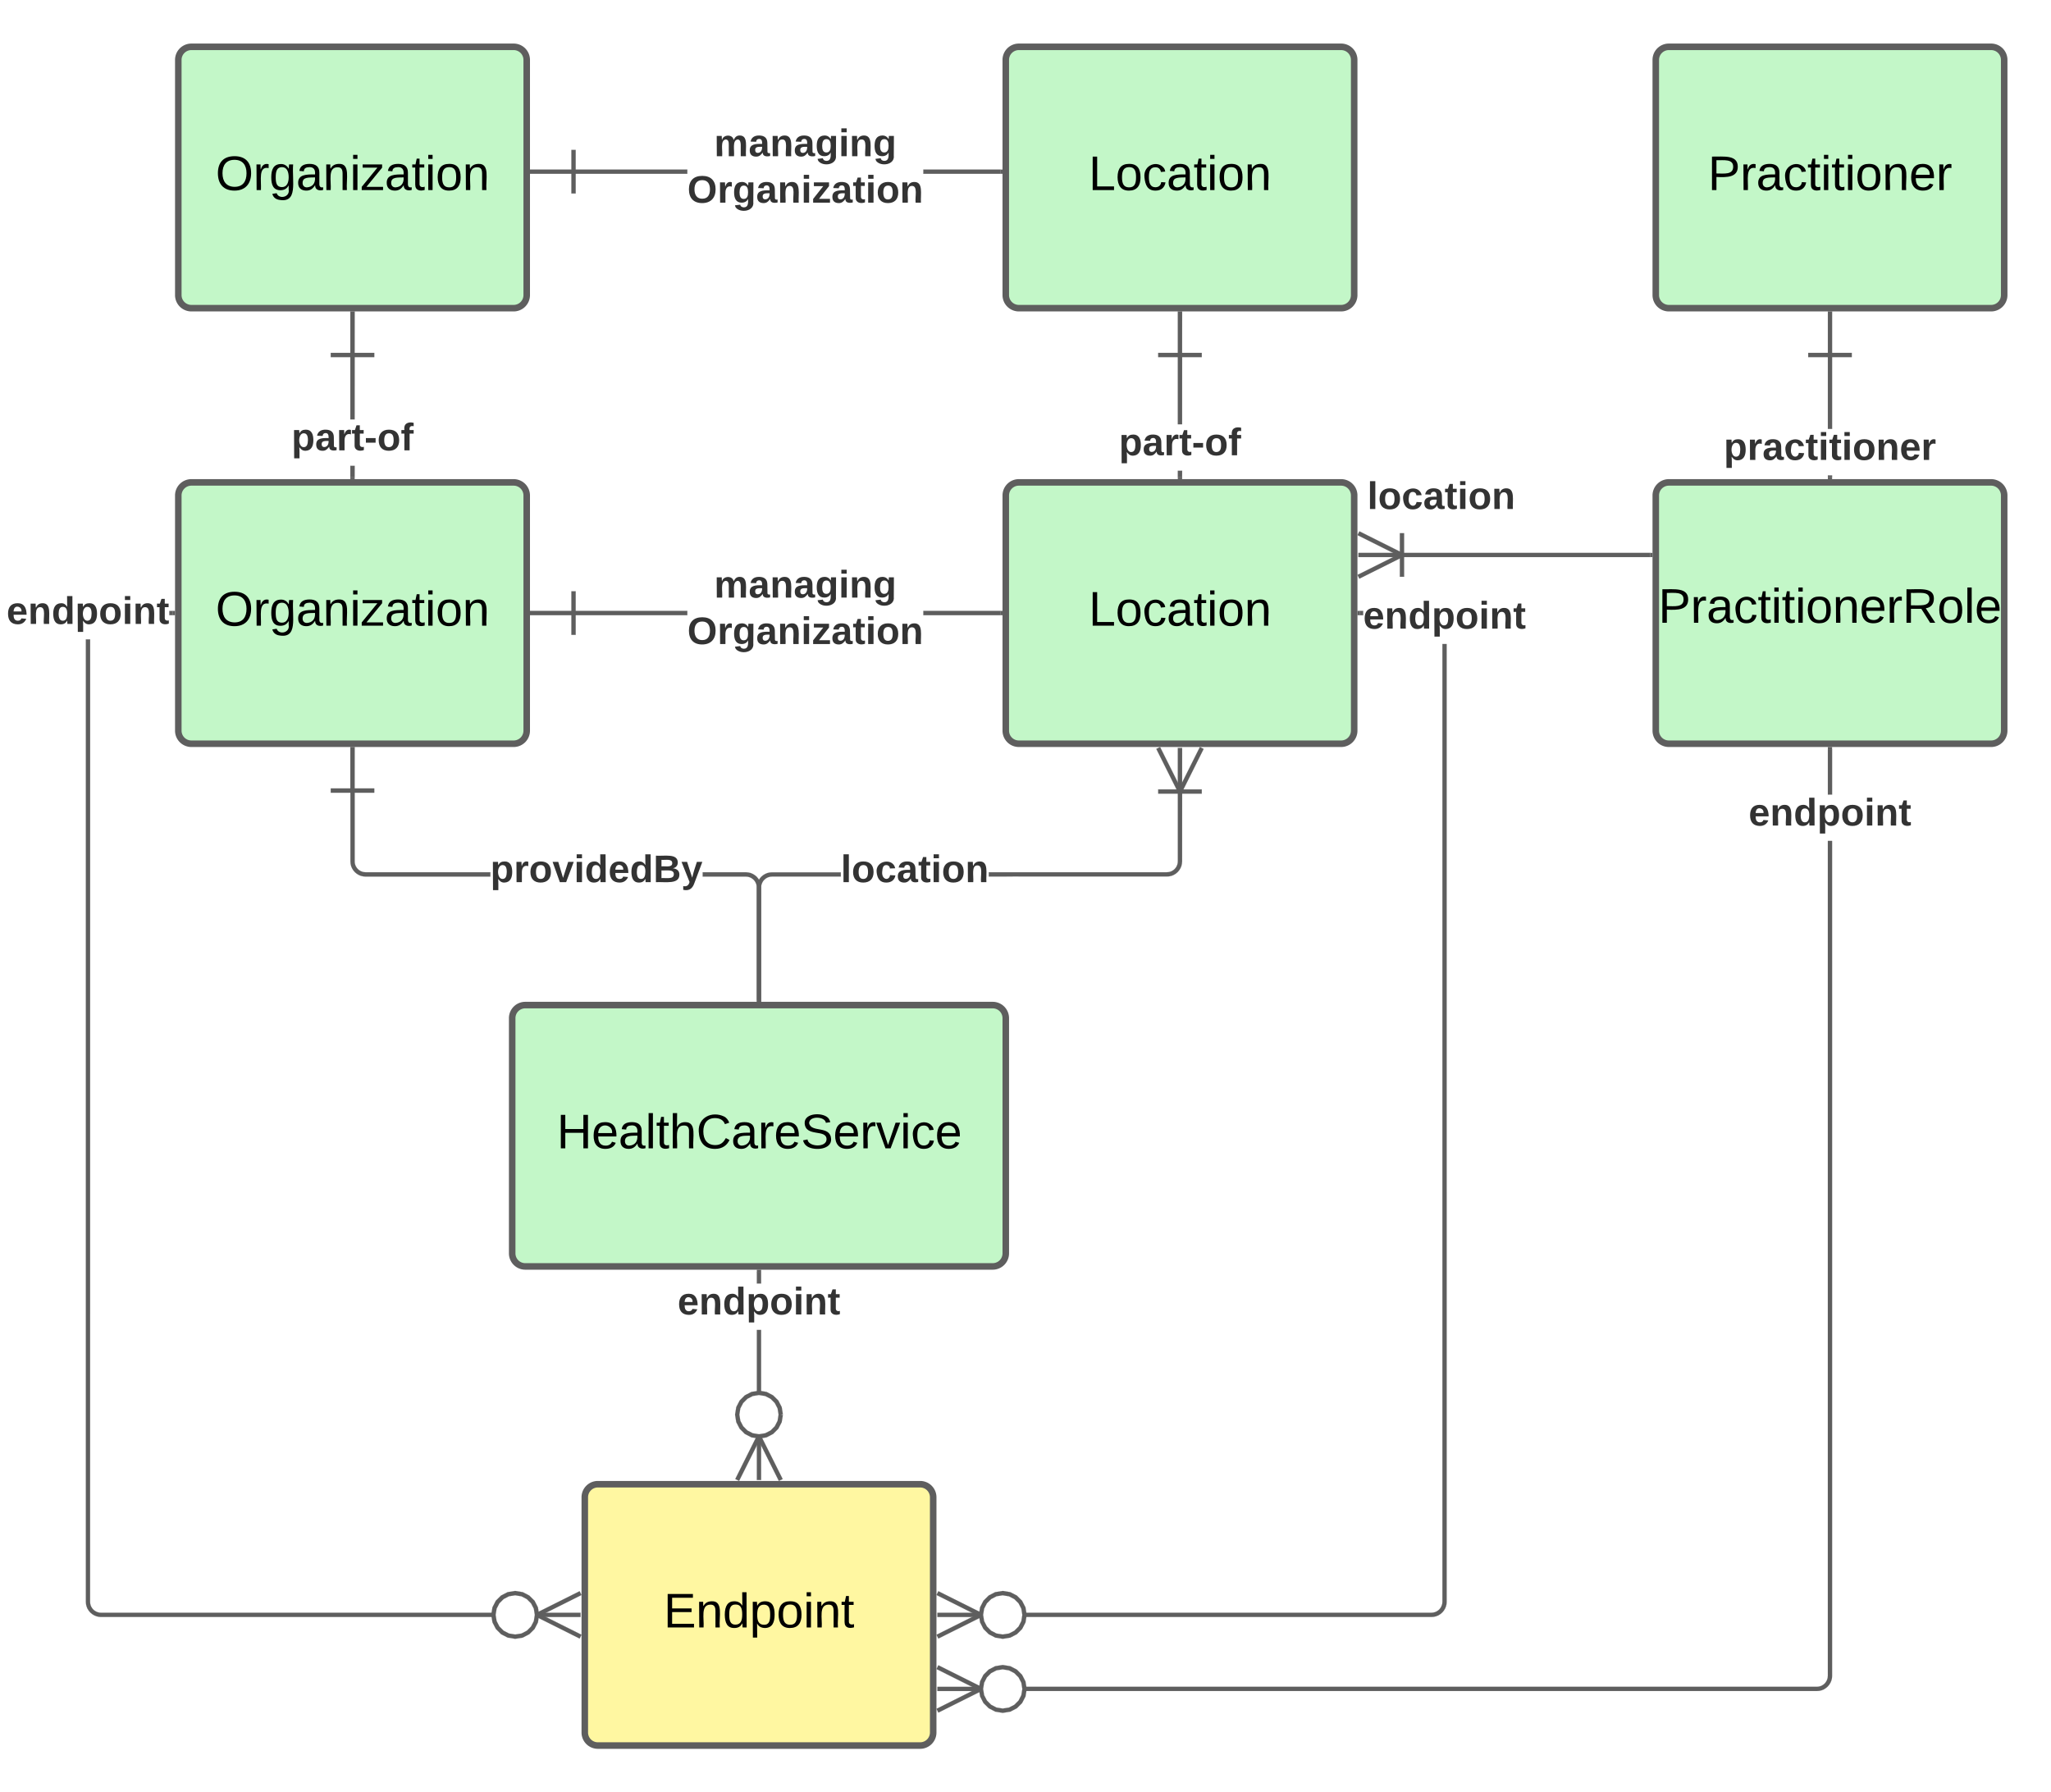 <svg xmlns="http://www.w3.org/2000/svg" xmlns:xlink="http://www.w3.org/1999/xlink" xmlns:lucid="lucid" width="941.88" height="823"><g transform="translate(-378.117 -398.5)" lucid:page-tab-id="0_0"><path d="M0 0h1500v1500H0z" fill="#fff"/><path d="M460 426a6 6 0 0 1 6-6h148a6 6 0 0 1 6 6v108a6 6 0 0 1-6 6H466a6 6 0 0 1-6-6z" stroke="#5e5e5e" stroke-width="3" fill="#c3f7c8"/><use xlink:href="#a" transform="matrix(1,0,0,1,472,432) translate(5.13 53.778)"/><path d="M460 626a6 6 0 0 1 6-6h148a6 6 0 0 1 6 6v108a6 6 0 0 1-6 6H466a6 6 0 0 1-6-6z" stroke="#5e5e5e" stroke-width="3" fill="#c3f7c8"/><use xlink:href="#a" transform="matrix(1,0,0,1,472,632) translate(5.13 53.778)"/><path d="M540.98 617.5H539v-5.1H541zm0-26.43H539V561.5H541z" stroke="#5e5e5e" stroke-width=".05" fill="#5e5e5e"/><path d="M540.98 618.5H539v-1.03H541z" fill="#5e5e5e"/><path stroke="#5e5e5e" stroke-width=".05" fill="#5e5e5e"/><path fill="#fff"/><path d="M550 562.48h-20v-1.96h20z" stroke="#5e5e5e" stroke-width=".05" fill="#5e5e5e"/><path fill="#fff"/><path d="M540.98 561.5H539v-20H541z" stroke="#5e5e5e" stroke-width=".05" fill="#5e5e5e"/><use xlink:href="#b" transform="matrix(1,0,0,1,511.975,591.066) translate(0.005 14.222)"/><path d="M840 626a6 6 0 0 1 6-6h148a6 6 0 0 1 6 6v108a6 6 0 0 1-6 6H846a6 6 0 0 1-6-6z" stroke="#5e5e5e" stroke-width="3" fill="#c3f7c8"/><use xlink:href="#c" transform="matrix(1,0,0,1,852,632) translate(26.056 53.778)"/><path d="M840 426a6 6 0 0 1 6-6h148a6 6 0 0 1 6 6v108a6 6 0 0 1-6 6H846a6 6 0 0 1-6-6z" stroke="#5e5e5e" stroke-width="3" fill="#c3f7c8"/><use xlink:href="#c" transform="matrix(1,0,0,1,852,432) translate(26.056 53.778)"/><path d="M920.98 617.5H919v-2.85H921zm0-24.2H919v-31.8H921z" stroke="#5e5e5e" stroke-width=".05" fill="#5e5e5e"/><path d="M920.98 618.5H919v-1.03H921z" fill="#5e5e5e"/><path stroke="#5e5e5e" stroke-width=".05" fill="#5e5e5e"/><path fill="#fff"/><path d="M930 562.48h-20v-1.96h20z" stroke="#5e5e5e" stroke-width=".05" fill="#5e5e5e"/><path fill="#fff"/><path d="M920.98 561.5H919v-20H921z" stroke="#5e5e5e" stroke-width=".05" fill="#5e5e5e"/><use xlink:href="#b" transform="matrix(1,0,0,1,891.975,593.314) translate(0.005 14.222)"/><path d="M613.33 866a6 6 0 0 1 6-6H834a6 6 0 0 1 6 6v108a6 6 0 0 1-6 6H619.33a6 6 0 0 1-6-6z" stroke="#5e5e5e" stroke-width="3" fill="#c3f7c8"/><use xlink:href="#d" transform="matrix(1,0,0,1,625.333,872) translate(8.475 53.778)"/><path d="M720.7 799.02l1.06.1 1.06.24 1 .42.95.58.83.7.7.84.58.93.42 1 .26 1.08.08 1.06v51.54h-1.95v-51.46l-.07-.83-.2-.75-.3-.73-.4-.67-.5-.6-.6-.5-.68-.43-.73-.3-.77-.18-.82-.06h-19.8V799zm-179.66-4.23l.18.75.3.73.42.67.5.6.6.5.68.43.73.3.76.18.84.06h57.25V801h-57.34l-1.05-.1-1.06-.24-1-.42-.94-.58-.83-.7-.72-.84-.57-.93-.42-1-.25-1.08-.08-1.06V761.5H541v32.46z" stroke="#5e5e5e" stroke-width=".05" fill="#5e5e5e"/><path d="M727.64 858.5h-1.95v-1.03h1.94z" fill="#5e5e5e"/><path stroke="#5e5e5e" stroke-width=".05" fill="#5e5e5e"/><path fill="#fff"/><path d="M550 762.48h-20v-1.96h20z" stroke="#5e5e5e" stroke-width=".05" fill="#5e5e5e"/><path fill="#fff"/><path d="M540.98 761.5H539v-20H541z" stroke="#5e5e5e" stroke-width=".05" fill="#5e5e5e"/><use xlink:href="#e" transform="matrix(1,0,0,1,603.29,789.333) translate(0.005 14.222)"/><path d="M764.25 800.98H732.7l-.82.06-.76.18-.73.3-.68.42-.6.5-.52.6-.4.68-.3.73-.2.76-.06.84v51.46h-1.95v-51.54l.07-1.05.26-1.06.42-1 .57-.94.7-.83.85-.72.93-.57 1-.42 1.08-.25 1.05-.08h31.62zm156.73-6.94l-.1 1.05-.24 1.06-.42 1-.58.94-.7.83-.84.72-.93.57-1 .42-1.08.25-1.06.08H832.2V799h81.76l.83-.06.75-.18.73-.3.67-.42.6-.5.5-.6.43-.68.3-.73.18-.76.06-.84V761.5H921z" stroke="#5e5e5e" stroke-width=".05" fill="#5e5e5e"/><path d="M727.64 858.5h-1.95v-1.03h1.94z" fill="#5e5e5e"/><path stroke="#5e5e5e" stroke-width=".05" fill="#5e5e5e"/><path d="M930 741.95l-10 20-10-20" fill="#fff" fill-opacity="0"/><path d="M930.87 742.38L920 764.13l-10.87-21.75 1.74-.87 9.13 18.27 9.13-18.26z" stroke="#5e5e5e" stroke-width=".05" fill="#5e5e5e"/><path fill="#fff"/><path d="M920.98 761.95H919v-20H921z" stroke="#5e5e5e" stroke-width=".05" fill="#5e5e5e"/><path fill="#fff"/><path d="M930 762.92h-20v-1.95h20z" stroke="#5e5e5e" stroke-width=".05" fill="#5e5e5e"/><use xlink:href="#f" transform="matrix(1,0,0,1,764.249,789.333) translate(0.005 14.222)"/><path d="M727.64 1039.5h-1.95v-30.34h1.94zm0-51.67h-1.95v-5.33h1.94z" stroke="#5e5e5e" stroke-width=".05" fill="#5e5e5e"/><path d="M727.64 982.53h-1.95v-1.03h1.94z" fill="#5e5e5e"/><path stroke="#5e5e5e" stroke-width=".05" fill="#5e5e5e"/><path d="M716.67 1078.05l10-20 10 20" fill="#fff" fill-opacity="0"/><path d="M737.54 1077.62l-1.75.87-9.13-18.27-9.13 18.26-1.75-.88 10.87-21.75z" stroke="#5e5e5e" stroke-width=".05" fill="#5e5e5e"/><path fill="#fff"/><path d="M727.64 1078.05h-1.95v-20h1.94z" stroke="#5e5e5e" stroke-width=".05" fill="#5e5e5e"/><path d="M736.67 1048.05l-.5 3.16-1.43 2.76-2.17 2.16-2.74 1.42-3.16.5-3.16-.5-2.74-1.42-2.16-2.16-1.42-2.75-.5-3.15.5-3.16 1.42-2.75 2.16-2.17 2.75-1.42 3.17-.5 3.16.5 2.74 1.42 2.17 2.17 1.42 2.74.5 3.15" fill="#fff"/><path d="M730.14 1037.62l3 1.57 2.4 2.36 1.56 3.02.53 3.32-.96.15.96.16-.53 3.32-1.57 3.02-2.38 2.38-3 1.56-3.48.56-3.47-.56-3.02-1.56-2.38-2.38-1.56-3.02-.56-3.47.56-3.47 1.56-3.02 2.38-2.38 3.02-1.56 3.47-.56zm-6.32 1.88l-2.48 1.28-1.95 1.95-1.3 2.47-.45 2.85.46 2.85 1.3 2.47 1.94 1.96 2.48 1.27 2.85.46 2.85-.46 2.47-1.27 1.94-1.95 1.28-2.48.46-2.85-.46-2.85-1.28-2.47-1.95-1.95-2.48-1.28-2.85-.46z" stroke="#5e5e5e" stroke-width=".05" fill="#5e5e5e"/><use xlink:href="#g" transform="matrix(1,0,0,1,689.284,987.829) translate(0.005 14.222)"/><path d="M646.67 1086a6 6 0 0 1 6-6h148a6 6 0 0 1 6 6v108a6 6 0 0 1-6 6h-148a6 6 0 0 1-6-6z" stroke="#5e5e5e" stroke-width="3" fill="#fff7a1"/><use xlink:href="#h" transform="matrix(1,0,0,1,658.667,1092) translate(24.204 53.778)"/><path d="M1042.47 1134.04l-.08 1.05-.26 1.06-.42 1-.58.94-.7.83-.84.7-.93.6-1 .4-1.08.26-1.06.07H847.17v-1.94h188.3l.82-.07.75-.18.73-.3.67-.42.6-.5.5-.6.42-.68.3-.73.2-.76.06-.84v-439.7h1.94zm-39.97-453.06V679h1.62V681z" stroke="#5e5e5e" stroke-width=".05" fill="#5e5e5e"/><path d="M1002.53 680.98h-1.03V679h1.03z" fill="#5e5e5e"/><path stroke="#5e5e5e" stroke-width=".05" fill="#5e5e5e"/><path d="M808.6 1130l20 10-20 10" fill="#fff" fill-opacity="0"/><path d="M830.8 1140l-21.75 10.87-.87-1.74 18.25-9.13-18.25-9.13.87-1.74z" stroke="#5e5e5e" stroke-width=".05" fill="#5e5e5e"/><path fill="#fff"/><path d="M828.6 1140.97h-20v-1.94h20z" stroke="#5e5e5e" stroke-width=".05" fill="#5e5e5e"/><path d="M848.6 1140l-.5 3.16-1.42 2.75-2.16 2.17-2.75 1.42-3.16.5-3.15-.5-2.74-1.43-2.16-2.16-1.42-2.74-.5-3.16.5-3.16 1.42-2.75 2.17-2.17 2.75-1.42 3.16-.5 3.17.5 2.75 1.43 2.16 2.16 1.42 2.74.5 3.16" fill="#fff"/><path d="M842.08 1129.57l3.02 1.56 2.38 2.38 1.56 3.03.54 3.32-.97.15.98.15-.54 3.32-1.56 3.02-2.38 2.37-3.02 1.56-3.47.56-3.46-.57-3-1.56-2.4-2.38-1.55-3.03-.57-3.47.56-3.47 1.55-3.02 2.38-2.37 3-1.56 3.48-.56zm-6.32 1.88l-2.47 1.28-1.96 1.95-1.28 2.47-.46 2.85.46 2.85 1.28 2.47 1.95 1.95 2.46 1.28 2.85.46 2.87-.45 2.47-1.28 1.95-1.95 1.27-2.47.46-2.85-.46-2.85-1.28-2.47-1.96-1.95-2.48-1.28-2.85-.46z" stroke="#5e5e5e" stroke-width=".05" fill="#5e5e5e"/><use xlink:href="#g" transform="matrix(1,0,0,1,1004.117,672.918) translate(0.005 14.222)"/><path d="M419.48 1133.96l.06.83.18.75.3.73.42.67.5.6.6.5.68.42.73.3.76.2.84.06h181.63v1.94h-181.7l-1.06-.08-1.06-.26-1-.42-.94-.58-.83-.7-.7-.84-.6-.93-.4-1-.26-1.08-.08-1.06V692.1h1.96zm38.02-453h-1.62v-1.94h1.62z" stroke="#5e5e5e" stroke-width=".05" fill="#5e5e5e"/><path d="M458.5 680.98h-1.03V679h1.03z" fill="#5e5e5e"/><path stroke="#5e5e5e" stroke-width=".05" fill="#5e5e5e"/><path d="M644.72 1150l-20-10 20-10" fill="#fff" fill-opacity="0"/><path d="M645.16 1130.87L626.9 1140l18.26 9.13-.88 1.74-21.74-10.87 21.74-10.87z" stroke="#5e5e5e" stroke-width=".05" fill="#5e5e5e"/><path fill="#fff"/><path d="M644.72 1140.97h-20v-1.94h20z" stroke="#5e5e5e" stroke-width=".05" fill="#5e5e5e"/><path d="M624.72 1140l-.5 3.16-1.43 2.75-2.17 2.17-2.75 1.42-3.16.5-3.16-.5-2.75-1.43-2.15-2.16-1.42-2.74-.5-3.16.5-3.16 1.42-2.75 2.16-2.17 2.76-1.42 3.16-.5 3.16.5 2.75 1.43 2.16 2.16 1.4 2.74.52 3.16" fill="#fff"/><path d="M618.2 1129.57l3 1.56 2.4 2.38 1.55 3.03.53 3.32-.96.15.96.15-.53 3.32-1.56 3.02-2.4 2.37-3 1.56-3.48.56-3.47-.57-3.02-1.56-2.38-2.38-1.56-3.03-.57-3.47.56-3.47 1.55-3.02 2.38-2.37 3.02-1.56 3.47-.56zm-6.33 1.88l-2.47 1.28-1.95 1.95-1.28 2.47-.46 2.85.47 2.85 1.28 2.47 1.95 1.95 2.47 1.28 2.85.46 2.85-.45 2.47-1.28 1.95-1.95 1.27-2.47.46-2.85-.46-2.85-1.28-2.47-1.96-1.95-2.47-1.28-2.85-.46z" stroke="#5e5e5e" stroke-width=".05" fill="#5e5e5e"/><use xlink:href="#i" transform="matrix(1,0,0,1,381.117,670.76) translate(0.005 14.222)"/><path d="M693.75 680.98H641.5V679h52.25zm143.75 0h-35.35V679h35.35z" stroke="#5e5e5e" stroke-width=".05" fill="#5e5e5e"/><path d="M838.5 680.98h-1.03V679h1.03z" fill="#5e5e5e"/><path stroke="#5e5e5e" stroke-width=".05" fill="#5e5e5e"/><path fill="#fff"/><path d="M642.48 690h-1.96v-20h1.96z" stroke="#5e5e5e" stroke-width=".05" fill="#5e5e5e"/><path fill="#fff"/><path d="M641.5 680.98h-20V679h20z" stroke="#5e5e5e" stroke-width=".05" fill="#5e5e5e"/><use xlink:href="#j" transform="matrix(1,0,0,1,693.754,658.667) translate(12.326 14.222)"/><use xlink:href="#k" transform="matrix(1,0,0,1,693.754,658.667) translate(0.005 35.556)"/><path d="M693.75 478.3H641.5v-1.94h52.25zm143.75 0h-35.35v-1.94h35.35z" stroke="#5e5e5e" stroke-width=".05" fill="#5e5e5e"/><path d="M838.5 478.3h-1.03v-1.94h1.03z" fill="#5e5e5e"/><path stroke="#5e5e5e" stroke-width=".05" fill="#5e5e5e"/><path fill="#fff"/><path d="M642.48 487.33h-1.96v-20h1.96z" stroke="#5e5e5e" stroke-width=".05" fill="#5e5e5e"/><path fill="#fff"/><path d="M641.5 478.3h-20v-1.94h20z" stroke="#5e5e5e" stroke-width=".05" fill="#5e5e5e"/><use xlink:href="#j" transform="matrix(1,0,0,1,693.754,456) translate(12.326 14.222)"/><use xlink:href="#k" transform="matrix(1,0,0,1,693.754,456) translate(0.005 35.556)"/><path d="M1138.5 426a6 6 0 0 1 6-6h148a6 6 0 0 1 6 6v108a6 6 0 0 1-6 6h-148a6 6 0 0 1-6-6z" stroke="#5e5e5e" stroke-width="3" fill="#c3f7c8"/><use xlink:href="#l" transform="matrix(1,0,0,1,1150.5,432) translate(11.951 53.778)"/><path d="M1138.5 626a6 6 0 0 1 6-6h148a6 6 0 0 1 6 6v108a6 6 0 0 1-6 6h-148a6 6 0 0 1-6-6z" stroke="#5e5e5e" stroke-width="3" fill="#c3f7c8"/><use xlink:href="#m" transform="matrix(1,0,0,1,1150.5,632) translate(-10.827 52.444)"/><path d="M1219.47 617.5h-1.94v-.72h1.94zm0-22.05h-1.94V561.5h1.94z" stroke="#5e5e5e" stroke-width=".05" fill="#5e5e5e"/><path d="M1219.47 618.5h-1.94v-1.03h1.94z" fill="#5e5e5e"/><path stroke="#5e5e5e" stroke-width=".05" fill="#5e5e5e"/><path fill="#fff"/><path d="M1228.5 562.48h-20v-1.96h20z" stroke="#5e5e5e" stroke-width=".05" fill="#5e5e5e"/><path fill="#fff"/><path d="M1219.47 561.5h-1.94v-20h1.94z" stroke="#5e5e5e" stroke-width=".05" fill="#5e5e5e"/><use xlink:href="#n" transform="matrix(1,0,0,1,1169.735,595.45) translate(0.005 14.222)"/><path d="M1136 654.3h-114.5v-1.94H1136z" stroke="#5e5e5e" stroke-width=".05" fill="#5e5e5e"/><path d="M1137 654.3h-1.03v-1.94h1.03z" fill="#5e5e5e"/><path stroke="#5e5e5e" stroke-width=".05" fill="#5e5e5e"/><path d="M1001.95 643.33l20 10-20 10" fill="#fff" fill-opacity="0"/><path d="M1024.13 653.33l-21.75 10.88-.87-1.74 18.27-9.13-18.26-9.13.88-1.74z" stroke="#5e5e5e" stroke-width=".05" fill="#5e5e5e"/><path fill="#fff"/><path d="M1021.95 654.3h-20v-1.94h20z" stroke="#5e5e5e" stroke-width=".05" fill="#5e5e5e"/><path fill="#fff"/><path d="M1022.92 663.33h-1.95v-20h1.95z" stroke="#5e5e5e" stroke-width=".05" fill="#5e5e5e"/><use xlink:href="#o" transform="matrix(1,0,0,1,1006.025,618) translate(0.005 14.222)"/><path d="M1219.47 1168.04l-.08 1.05-.26 1.06-.42 1-.58.94-.7.83-.84.7-.93.6-1 .4-1.08.26-1.06.07H847.17v-1.94h365.3l.82-.07.75-.18.73-.3.67-.42.6-.5.5-.6.42-.68.3-.73.2-.76.06-.84v-383.3h1.94zm0-404.7h-1.94V742.5h1.94z" stroke="#5e5e5e" stroke-width=".05" fill="#5e5e5e"/><path d="M1219.47 742.53h-1.94v-1.03h1.94z" fill="#5e5e5e"/><path stroke="#5e5e5e" stroke-width=".05" fill="#5e5e5e"/><path d="M808.6 1164l20 10-20 10" fill="#fff" fill-opacity="0"/><path d="M830.8 1174l-21.75 10.87-.87-1.74 18.25-9.13-18.25-9.13.87-1.74z" stroke="#5e5e5e" stroke-width=".05" fill="#5e5e5e"/><path fill="#fff"/><path d="M828.6 1174.97h-20v-1.94h20z" stroke="#5e5e5e" stroke-width=".05" fill="#5e5e5e"/><path d="M848.6 1174l-.5 3.16-1.42 2.75-2.16 2.17-2.75 1.42-3.16.5-3.15-.5-2.74-1.43-2.16-2.16-1.42-2.74-.5-3.16.5-3.16 1.42-2.75 2.17-2.17 2.75-1.42 3.16-.5 3.17.5 2.75 1.43 2.16 2.16 1.42 2.74.5 3.16" fill="#fff"/><path d="M842.08 1163.57l3.02 1.56 2.38 2.38 1.56 3.03.54 3.32-.97.15.98.15-.54 3.32-1.56 3.02-2.38 2.37-3.02 1.56-3.47.56-3.46-.57-3-1.56-2.4-2.38-1.55-3.03-.57-3.47.56-3.47 1.55-3.02 2.38-2.37 3-1.56 3.48-.56zm-6.32 1.88l-2.47 1.28-1.96 1.95-1.28 2.47-.46 2.85.46 2.85 1.28 2.47 1.95 1.95 2.46 1.28 2.85.46 2.87-.45 2.47-1.28 1.95-1.95 1.27-2.47.46-2.85-.46-2.85-1.28-2.47-1.96-1.95-2.48-1.28-2.85-.46z" stroke="#5e5e5e" stroke-width=".05" fill="#5e5e5e"/><g><use xlink:href="#i" transform="matrix(1,0,0,1,1181.117,763.333) translate(0.005 14.222)"/></g><defs><path d="M140-251c81 0 123 46 123 126C263-46 219 4 140 4 59 4 17-45 17-125s42-126 123-126zm0 227c63 0 89-41 89-101s-29-99-89-99c-61 0-89 39-89 99S79-25 140-24" id="p"/><path d="M114-163C36-179 61-72 57 0H25l-1-190h30c1 12-1 29 2 39 6-27 23-49 58-41v29" id="q"/><path d="M177-190C167-65 218 103 67 71c-23-6-38-20-44-43l32-5c15 47 100 32 89-28v-30C133-14 115 1 83 1 29 1 15-40 15-95c0-56 16-97 71-98 29-1 48 16 59 35 1-10 0-23 2-32h30zM94-22c36 0 50-32 50-73 0-42-14-75-50-75-39 0-46 34-46 75s6 73 46 73" id="r"/><path d="M141-36C126-15 110 5 73 4 37 3 15-17 15-53c-1-64 63-63 125-63 3-35-9-54-41-54-24 1-41 7-42 31l-33-3c5-37 33-52 76-52 45 0 72 20 72 64v82c-1 20 7 32 28 27v20c-31 9-61-2-59-35zM48-53c0 20 12 33 32 33 41-3 63-29 60-74-43 2-92-5-92 41" id="s"/><path d="M117-194c89-4 53 116 60 194h-32v-121c0-31-8-49-39-48C34-167 62-67 57 0H25l-1-190h30c1 10-1 24 2 32 11-22 29-35 61-36" id="t"/><path d="M24-231v-30h32v30H24zM24 0v-190h32V0H24" id="u"/><path d="M9 0v-24l116-142H16v-24h144v24L44-24h123V0H9" id="v"/><path d="M59-47c-2 24 18 29 38 22v24C64 9 27 4 27-40v-127H5v-23h24l9-43h21v43h35v23H59v120" id="w"/><path d="M100-194c62-1 85 37 85 99 1 63-27 99-86 99S16-35 15-95c0-66 28-99 85-99zM99-20c44 1 53-31 53-75 0-43-8-75-51-75s-53 32-53 75 10 74 51 75" id="x"/><g id="a"><use transform="matrix(0.062,0,0,0.062,0,0)" xlink:href="#p"/><use transform="matrix(0.062,0,0,0.062,17.284,0)" xlink:href="#q"/><use transform="matrix(0.062,0,0,0.062,24.63,0)" xlink:href="#r"/><use transform="matrix(0.062,0,0,0.062,36.975,0)" xlink:href="#s"/><use transform="matrix(0.062,0,0,0.062,49.321,0)" xlink:href="#t"/><use transform="matrix(0.062,0,0,0.062,61.667,0)" xlink:href="#u"/><use transform="matrix(0.062,0,0,0.062,66.543,0)" xlink:href="#v"/><use transform="matrix(0.062,0,0,0.062,77.654,0)" xlink:href="#s"/><use transform="matrix(0.062,0,0,0.062,90,0)" xlink:href="#w"/><use transform="matrix(0.062,0,0,0.062,96.173,0)" xlink:href="#u"/><use transform="matrix(0.062,0,0,0.062,101.049,0)" xlink:href="#x"/><use transform="matrix(0.062,0,0,0.062,113.395,0)" xlink:href="#t"/></g><path fill="#333" d="M135-194c53 0 70 44 70 98 0 56-19 98-73 100-31 1-45-17-59-34 3 33 2 69 2 105H25l-1-265h48c2 10 0 23 3 31 11-24 29-35 60-35zM114-30c33 0 39-31 40-66 0-38-9-64-40-64-56 0-55 130 0 130" id="y"/><path fill="#333" d="M133-34C117-15 103 5 69 4 32 3 11-16 11-54c-1-60 55-63 116-61 1-26-3-47-28-47-18 1-26 9-28 27l-52-2c7-38 36-58 82-57s74 22 75 68l1 82c-1 14 12 18 25 15v27c-30 8-71 5-69-32zm-48 3c29 0 43-24 42-57-32 0-66-3-65 30 0 17 8 27 23 27" id="z"/><path fill="#333" d="M135-150c-39-12-60 13-60 57V0H25l-1-190h47c2 13-1 29 3 40 6-28 27-53 61-41v41" id="A"/><path fill="#333" d="M115-3C79 11 28 4 28-45v-112H4v-33h27l15-45h31v45h36v33H77v99c-1 23 16 31 38 25v30" id="B"/><path fill="#333" d="M14-72v-43h91v43H14" id="C"/><path fill="#333" d="M110-194c64 0 96 36 96 99 0 64-35 99-97 99-61 0-95-36-95-99 0-62 34-99 96-99zm-1 164c35 0 45-28 45-65 0-40-10-65-43-65-34 0-45 26-45 65 0 36 10 65 43 65" id="D"/><path fill="#333" d="M121-226c-27-7-43 5-38 36h38v33H83V0H34v-157H6v-33h28c-9-59 32-81 87-68v32" id="E"/><g id="b"><use transform="matrix(0.049,0,0,0.049,0,0)" xlink:href="#y"/><use transform="matrix(0.049,0,0,0.049,10.815,0)" xlink:href="#z"/><use transform="matrix(0.049,0,0,0.049,20.691,0)" xlink:href="#A"/><use transform="matrix(0.049,0,0,0.049,27.605,0)" xlink:href="#B"/><use transform="matrix(0.049,0,0,0.049,33.481,0)" xlink:href="#C"/><use transform="matrix(0.049,0,0,0.049,39.358,0)" xlink:href="#D"/><use transform="matrix(0.049,0,0,0.049,50.173,0)" xlink:href="#E"/></g><path d="M30 0v-248h33v221h125V0H30" id="F"/><path d="M96-169c-40 0-48 33-48 73s9 75 48 75c24 0 41-14 43-38l32 2c-6 37-31 61-74 61-59 0-76-41-82-99-10-93 101-131 147-64 4 7 5 14 7 22l-32 3c-4-21-16-35-41-35" id="G"/><g id="c"><use transform="matrix(0.062,0,0,0.062,0,0)" xlink:href="#F"/><use transform="matrix(0.062,0,0,0.062,12.346,0)" xlink:href="#x"/><use transform="matrix(0.062,0,0,0.062,24.691,0)" xlink:href="#G"/><use transform="matrix(0.062,0,0,0.062,35.802,0)" xlink:href="#s"/><use transform="matrix(0.062,0,0,0.062,48.148,0)" xlink:href="#w"/><use transform="matrix(0.062,0,0,0.062,54.321,0)" xlink:href="#u"/><use transform="matrix(0.062,0,0,0.062,59.198,0)" xlink:href="#x"/><use transform="matrix(0.062,0,0,0.062,71.543,0)" xlink:href="#t"/></g><path d="M197 0v-115H63V0H30v-248h33v105h134v-105h34V0h-34" id="H"/><path d="M100-194c63 0 86 42 84 106H49c0 40 14 67 53 68 26 1 43-12 49-29l28 8c-11 28-37 45-77 45C44 4 14-33 15-96c1-61 26-98 85-98zm52 81c6-60-76-77-97-28-3 7-6 17-6 28h103" id="I"/><path d="M24 0v-261h32V0H24" id="J"/><path d="M106-169C34-169 62-67 57 0H25v-261h32l-1 103c12-21 28-36 61-36 89 0 53 116 60 194h-32v-121c2-32-8-49-39-48" id="K"/><path d="M212-179c-10-28-35-45-73-45-59 0-87 40-87 99 0 60 29 101 89 101 43 0 62-24 78-52l27 14C228-24 195 4 139 4 59 4 22-46 18-125c-6-104 99-153 187-111 19 9 31 26 39 46" id="L"/><path d="M185-189c-5-48-123-54-124 2 14 75 158 14 163 119 3 78-121 87-175 55-17-10-28-26-33-46l33-7c5 56 141 63 141-1 0-78-155-14-162-118-5-82 145-84 179-34 5 7 8 16 11 25" id="M"/><path d="M108 0H70L1-190h34L89-25l56-165h34" id="N"/><g id="d"><use transform="matrix(0.062,0,0,0.062,0,0)" xlink:href="#H"/><use transform="matrix(0.062,0,0,0.062,15.988,0)" xlink:href="#I"/><use transform="matrix(0.062,0,0,0.062,28.333,0)" xlink:href="#s"/><use transform="matrix(0.062,0,0,0.062,40.679,0)" xlink:href="#J"/><use transform="matrix(0.062,0,0,0.062,45.556,0)" xlink:href="#w"/><use transform="matrix(0.062,0,0,0.062,51.728,0)" xlink:href="#K"/><use transform="matrix(0.062,0,0,0.062,64.074,0)" xlink:href="#L"/><use transform="matrix(0.062,0,0,0.062,80.062,0)" xlink:href="#s"/><use transform="matrix(0.062,0,0,0.062,92.407,0)" xlink:href="#q"/><use transform="matrix(0.062,0,0,0.062,99.753,0)" xlink:href="#I"/><use transform="matrix(0.062,0,0,0.062,112.099,0)" xlink:href="#M"/><use transform="matrix(0.062,0,0,0.062,126.914,0)" xlink:href="#I"/><use transform="matrix(0.062,0,0,0.062,139.259,0)" xlink:href="#q"/><use transform="matrix(0.062,0,0,0.062,146.605,0)" xlink:href="#N"/><use transform="matrix(0.062,0,0,0.062,157.716,0)" xlink:href="#u"/><use transform="matrix(0.062,0,0,0.062,162.593,0)" xlink:href="#G"/><use transform="matrix(0.062,0,0,0.062,173.704,0)" xlink:href="#I"/></g><path fill="#333" d="M128 0H69L1-190h53L99-40l48-150h52" id="O"/><path fill="#333" d="M25-224v-37h50v37H25zM25 0v-190h50V0H25" id="P"/><path fill="#333" d="M88-194c31-1 46 15 58 34l-1-101h50l1 261h-48c-2-10 0-23-3-31C134-8 116 4 84 4 32 4 16-41 15-95c0-56 19-97 73-99zm17 164c33 0 40-30 41-66 1-37-9-64-41-64s-38 30-39 65c0 43 13 65 39 65" id="Q"/><path fill="#333" d="M185-48c-13 30-37 53-82 52C43 2 14-33 14-96s30-98 90-98c62 0 83 45 84 108H66c0 31 8 55 39 56 18 0 30-7 34-22zm-45-69c5-46-57-63-70-21-2 6-4 13-4 21h74" id="R"/><path fill="#333" d="M182-130c37 4 62 22 62 59C244 23 116-4 24 0v-248c84 5 203-23 205 63 0 31-19 50-47 55zM76-148c40-3 101 13 101-30 0-44-60-28-101-31v61zm0 110c48-3 116 14 116-37 0-48-69-32-116-35v72" id="S"/><path fill="#333" d="M123 10C108 53 80 86 19 72V37c35 8 53-11 59-39L3-190h52l48 148c12-52 28-100 44-148h51" id="T"/><g id="e"><use transform="matrix(0.049,0,0,0.049,0,0)" xlink:href="#y"/><use transform="matrix(0.049,0,0,0.049,10.815,0)" xlink:href="#A"/><use transform="matrix(0.049,0,0,0.049,17.728,0)" xlink:href="#D"/><use transform="matrix(0.049,0,0,0.049,28.543,0)" xlink:href="#O"/><use transform="matrix(0.049,0,0,0.049,38.42,0)" xlink:href="#P"/><use transform="matrix(0.049,0,0,0.049,43.358,0)" xlink:href="#Q"/><use transform="matrix(0.049,0,0,0.049,54.173,0)" xlink:href="#R"/><use transform="matrix(0.049,0,0,0.049,64.049,0)" xlink:href="#Q"/><use transform="matrix(0.049,0,0,0.049,74.864,0)" xlink:href="#S"/><use transform="matrix(0.049,0,0,0.049,87.654,0)" xlink:href="#T"/></g><path fill="#333" d="M25 0v-261h50V0H25" id="U"/><path fill="#333" d="M190-63c-7 42-38 67-86 67-59 0-84-38-90-98-12-110 154-137 174-36l-49 2c-2-19-15-32-35-32-30 0-35 28-38 64-6 74 65 87 74 30" id="V"/><path fill="#333" d="M135-194c87-1 58 113 63 194h-50c-7-57 23-157-34-157-59 0-34 97-39 157H25l-1-190h47c2 12-1 28 3 38 12-26 28-41 61-42" id="W"/><g id="f"><use transform="matrix(0.049,0,0,0.049,0,0)" xlink:href="#U"/><use transform="matrix(0.049,0,0,0.049,4.938,0)" xlink:href="#D"/><use transform="matrix(0.049,0,0,0.049,15.753,0)" xlink:href="#V"/><use transform="matrix(0.049,0,0,0.049,25.63,0)" xlink:href="#z"/><use transform="matrix(0.049,0,0,0.049,35.506,0)" xlink:href="#B"/><use transform="matrix(0.049,0,0,0.049,41.383,0)" xlink:href="#P"/><use transform="matrix(0.049,0,0,0.049,46.321,0)" xlink:href="#D"/><use transform="matrix(0.049,0,0,0.049,57.136,0)" xlink:href="#W"/></g><g id="g"><use transform="matrix(0.049,0,0,0.049,0,0)" xlink:href="#R"/><use transform="matrix(0.049,0,0,0.049,9.877,0)" xlink:href="#W"/><use transform="matrix(0.049,0,0,0.049,20.691,0)" xlink:href="#Q"/><use transform="matrix(0.049,0,0,0.049,31.506,0)" xlink:href="#y"/><use transform="matrix(0.049,0,0,0.049,42.321,0)" xlink:href="#D"/><use transform="matrix(0.049,0,0,0.049,53.136,0)" xlink:href="#P"/><use transform="matrix(0.049,0,0,0.049,58.074,0)" xlink:href="#W"/><use transform="matrix(0.049,0,0,0.049,68.889,0)" xlink:href="#B"/></g><path d="M30 0v-248h187v28H63v79h144v27H63v87h162V0H30" id="X"/><path d="M85-194c31 0 48 13 60 33l-1-100h32l1 261h-30c-2-10 0-23-3-31C134-8 116 4 85 4 32 4 16-35 15-94c0-66 23-100 70-100zm9 24c-40 0-46 34-46 75 0 40 6 74 45 74 42 0 51-32 51-76 0-42-9-74-50-73" id="Y"/><path d="M115-194c55 1 70 41 70 98S169 2 115 4C84 4 66-9 55-30l1 105H24l-1-265h31l2 30c10-21 28-34 59-34zm-8 174c40 0 45-34 45-75s-6-73-45-74c-42 0-51 32-51 76 0 43 10 73 51 73" id="Z"/><g id="h"><use transform="matrix(0.062,0,0,0.062,0,0)" xlink:href="#X"/><use transform="matrix(0.062,0,0,0.062,14.815,0)" xlink:href="#t"/><use transform="matrix(0.062,0,0,0.062,27.16,0)" xlink:href="#Y"/><use transform="matrix(0.062,0,0,0.062,39.506,0)" xlink:href="#Z"/><use transform="matrix(0.062,0,0,0.062,51.852,0)" xlink:href="#x"/><use transform="matrix(0.062,0,0,0.062,64.198,0)" xlink:href="#u"/><use transform="matrix(0.062,0,0,0.062,69.074,0)" xlink:href="#t"/><use transform="matrix(0.062,0,0,0.062,81.42,0)" xlink:href="#w"/></g><g id="i"><use transform="matrix(0.049,0,0,0.049,0,0)" xlink:href="#R"/><use transform="matrix(0.049,0,0,0.049,9.877,0)" xlink:href="#W"/><use transform="matrix(0.049,0,0,0.049,20.691,0)" xlink:href="#Q"/><use transform="matrix(0.049,0,0,0.049,31.506,0)" xlink:href="#y"/><use transform="matrix(0.049,0,0,0.049,42.321,0)" xlink:href="#D"/><use transform="matrix(0.049,0,0,0.049,53.136,0)" xlink:href="#P"/><use transform="matrix(0.049,0,0,0.049,58.074,0)" xlink:href="#W"/><use transform="matrix(0.049,0,0,0.049,68.889,0)" xlink:href="#B"/></g><path fill="#333" d="M220-157c-53 9-28 100-34 157h-49v-107c1-27-5-49-29-50C55-147 81-57 75 0H25l-1-190h47c2 12-1 28 3 38 10-53 101-56 108 0 13-22 24-43 59-42 82 1 51 116 57 194h-49v-107c-1-25-5-48-29-50" id="aa"/><path fill="#333" d="M195-6C206 82 75 100 31 46c-4-6-6-13-8-21l49-6c3 16 16 24 34 25 40 0 42-37 40-79-11 22-30 35-61 35-53 0-70-43-70-97 0-56 18-96 73-97 30 0 46 14 59 34l2-30h47zm-90-29c32 0 41-27 41-63 0-35-9-62-40-62-32 0-39 29-40 63 0 36 9 62 39 62" id="ab"/><g id="j"><use transform="matrix(0.049,0,0,0.049,0,0)" xlink:href="#aa"/><use transform="matrix(0.049,0,0,0.049,15.802,0)" xlink:href="#z"/><use transform="matrix(0.049,0,0,0.049,25.679,0)" xlink:href="#W"/><use transform="matrix(0.049,0,0,0.049,36.494,0)" xlink:href="#z"/><use transform="matrix(0.049,0,0,0.049,46.37,0)" xlink:href="#ab"/><use transform="matrix(0.049,0,0,0.049,57.185,0)" xlink:href="#P"/><use transform="matrix(0.049,0,0,0.049,62.123,0)" xlink:href="#W"/><use transform="matrix(0.049,0,0,0.049,72.938,0)" xlink:href="#ab"/></g><path fill="#333" d="M140-251c80 0 125 45 125 126S219 4 139 4C58 4 15-44 15-125s44-126 125-126zm-1 214c52 0 73-35 73-88 0-50-21-86-72-86-52 0-73 35-73 86s22 88 72 88" id="ac"/><path fill="#333" d="M12 0v-35l95-120H19v-35h142v35L67-36h103V0H12" id="ad"/><g id="k"><use transform="matrix(0.049,0,0,0.049,0,0)" xlink:href="#ac"/><use transform="matrix(0.049,0,0,0.049,13.827,0)" xlink:href="#A"/><use transform="matrix(0.049,0,0,0.049,20.741,0)" xlink:href="#ab"/><use transform="matrix(0.049,0,0,0.049,31.556,0)" xlink:href="#z"/><use transform="matrix(0.049,0,0,0.049,41.432,0)" xlink:href="#W"/><use transform="matrix(0.049,0,0,0.049,52.247,0)" xlink:href="#P"/><use transform="matrix(0.049,0,0,0.049,57.185,0)" xlink:href="#ad"/><use transform="matrix(0.049,0,0,0.049,66.074,0)" xlink:href="#z"/><use transform="matrix(0.049,0,0,0.049,75.951,0)" xlink:href="#B"/><use transform="matrix(0.049,0,0,0.049,81.827,0)" xlink:href="#P"/><use transform="matrix(0.049,0,0,0.049,86.765,0)" xlink:href="#D"/><use transform="matrix(0.049,0,0,0.049,97.58,0)" xlink:href="#W"/></g><path d="M30-248c87 1 191-15 191 75 0 78-77 80-158 76V0H30v-248zm33 125c57 0 124 11 124-50 0-59-68-47-124-48v98" id="ae"/><g id="l"><use transform="matrix(0.062,0,0,0.062,0,0)" xlink:href="#ae"/><use transform="matrix(0.062,0,0,0.062,14.815,0)" xlink:href="#q"/><use transform="matrix(0.062,0,0,0.062,22.16,0)" xlink:href="#s"/><use transform="matrix(0.062,0,0,0.062,34.506,0)" xlink:href="#G"/><use transform="matrix(0.062,0,0,0.062,45.617,0)" xlink:href="#w"/><use transform="matrix(0.062,0,0,0.062,51.79,0)" xlink:href="#u"/><use transform="matrix(0.062,0,0,0.062,56.667,0)" xlink:href="#w"/><use transform="matrix(0.062,0,0,0.062,62.84,0)" xlink:href="#u"/><use transform="matrix(0.062,0,0,0.062,67.716,0)" xlink:href="#x"/><use transform="matrix(0.062,0,0,0.062,80.062,0)" xlink:href="#t"/><use transform="matrix(0.062,0,0,0.062,92.407,0)" xlink:href="#I"/><use transform="matrix(0.062,0,0,0.062,104.753,0)" xlink:href="#q"/></g><path d="M233-177c-1 41-23 64-60 70L243 0h-38l-65-103H63V0H30v-248c88 3 205-21 203 71zM63-129c60-2 137 13 137-47 0-61-80-42-137-45v92" id="af"/><g id="m"><use transform="matrix(0.062,0,0,0.062,0,0)" xlink:href="#ae"/><use transform="matrix(0.062,0,0,0.062,14.815,0)" xlink:href="#q"/><use transform="matrix(0.062,0,0,0.062,22.16,0)" xlink:href="#s"/><use transform="matrix(0.062,0,0,0.062,34.506,0)" xlink:href="#G"/><use transform="matrix(0.062,0,0,0.062,45.617,0)" xlink:href="#w"/><use transform="matrix(0.062,0,0,0.062,51.79,0)" xlink:href="#u"/><use transform="matrix(0.062,0,0,0.062,56.667,0)" xlink:href="#w"/><use transform="matrix(0.062,0,0,0.062,62.84,0)" xlink:href="#u"/><use transform="matrix(0.062,0,0,0.062,67.716,0)" xlink:href="#x"/><use transform="matrix(0.062,0,0,0.062,80.062,0)" xlink:href="#t"/><use transform="matrix(0.062,0,0,0.062,92.407,0)" xlink:href="#I"/><use transform="matrix(0.062,0,0,0.062,104.753,0)" xlink:href="#q"/><use transform="matrix(0.062,0,0,0.062,112.099,0)" xlink:href="#af"/><use transform="matrix(0.062,0,0,0.062,128.086,0)" xlink:href="#x"/><use transform="matrix(0.062,0,0,0.062,140.432,0)" xlink:href="#J"/><use transform="matrix(0.062,0,0,0.062,145.309,0)" xlink:href="#I"/></g><g id="n"><use transform="matrix(0.049,0,0,0.049,0,0)" xlink:href="#y"/><use transform="matrix(0.049,0,0,0.049,10.815,0)" xlink:href="#A"/><use transform="matrix(0.049,0,0,0.049,17.728,0)" xlink:href="#z"/><use transform="matrix(0.049,0,0,0.049,27.605,0)" xlink:href="#V"/><use transform="matrix(0.049,0,0,0.049,37.481,0)" xlink:href="#B"/><use transform="matrix(0.049,0,0,0.049,43.358,0)" xlink:href="#P"/><use transform="matrix(0.049,0,0,0.049,48.296,0)" xlink:href="#B"/><use transform="matrix(0.049,0,0,0.049,54.173,0)" xlink:href="#P"/><use transform="matrix(0.049,0,0,0.049,59.111,0)" xlink:href="#D"/><use transform="matrix(0.049,0,0,0.049,69.926,0)" xlink:href="#W"/><use transform="matrix(0.049,0,0,0.049,80.741,0)" xlink:href="#R"/><use transform="matrix(0.049,0,0,0.049,90.617,0)" xlink:href="#A"/></g><g id="o"><use transform="matrix(0.049,0,0,0.049,0,0)" xlink:href="#U"/><use transform="matrix(0.049,0,0,0.049,4.938,0)" xlink:href="#D"/><use transform="matrix(0.049,0,0,0.049,15.753,0)" xlink:href="#V"/><use transform="matrix(0.049,0,0,0.049,25.63,0)" xlink:href="#z"/><use transform="matrix(0.049,0,0,0.049,35.506,0)" xlink:href="#B"/><use transform="matrix(0.049,0,0,0.049,41.383,0)" xlink:href="#P"/><use transform="matrix(0.049,0,0,0.049,46.321,0)" xlink:href="#D"/><use transform="matrix(0.049,0,0,0.049,57.136,0)" xlink:href="#W"/></g></defs></g></svg>